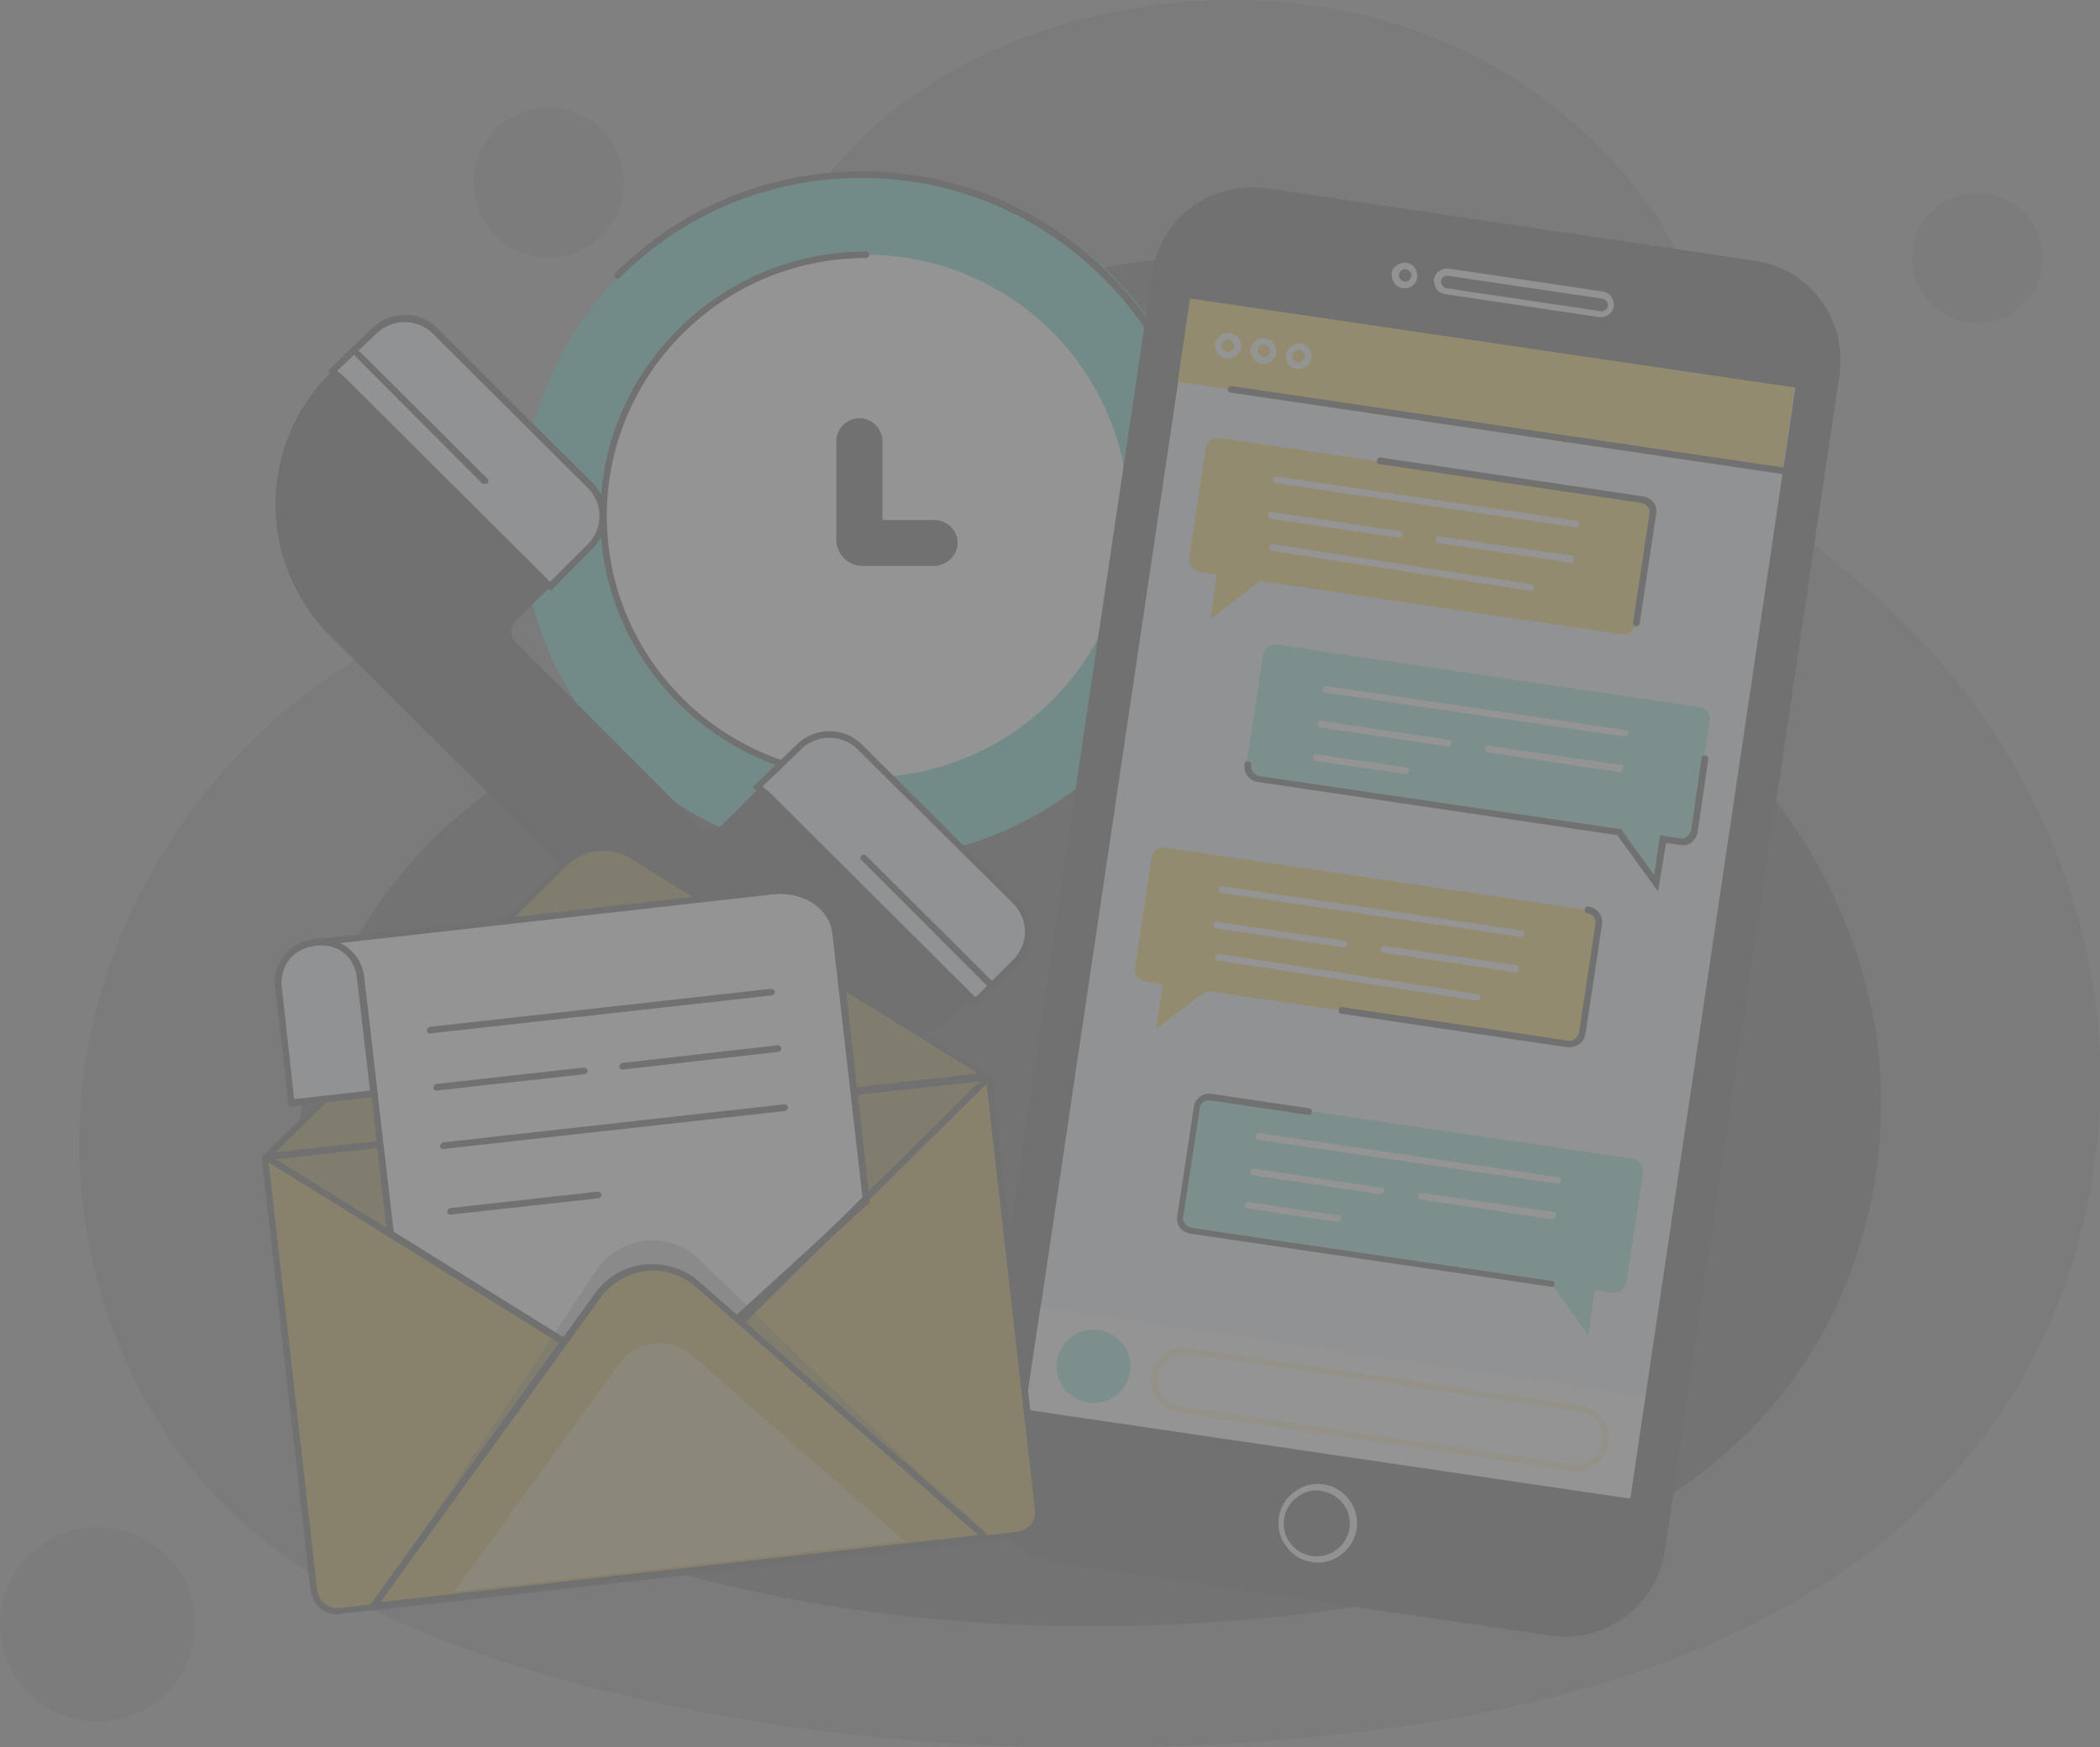 <svg width="262" height="218" viewBox="0 0 262 218" fill="none" xmlns="http://www.w3.org/2000/svg">
<rect x="0" y="0" width="262" height="218" fill="#808080" stroke="none"/>
<g style="mix-blend-mode:hard-light" opacity="0.16" clip-path="url(#clip0)">
<g style="mix-blend-mode:overlay" opacity="0.41">
<path d="M261.918 139.107C262.165 134.847 262.082 130.587 261.589 126.327C259.285 106.419 249.081 87.659 233.94 74.387C228.592 69.635 222.42 65.457 218.882 59.149C212.957 48.663 213.451 36.538 206.128 26.215C198.804 15.811 188.107 7.701 176.011 3.604C140.052 -8.766 89.692 11.387 94.218 54.561C94.218 54.725 94.218 54.971 94.3 55.217C94.876 64.146 87.882 71.683 78.83 71.929C45.669 72.748 17.116 98.145 11.026 130.423C7.077 151.15 13.495 173.925 28.8 188.589C40.156 199.567 55.461 205.547 70.684 209.725C101.295 218 133.551 219.72 165.067 216.607C194.607 213.658 225.794 205.22 244.884 182.527C255.17 170.402 261.013 154.918 261.918 139.107Z" fill="#292C33"/>
</g>
<g style="mix-blend-mode:overlay" opacity="0.88">
<path d="M234.599 141.155C234.763 137.797 234.681 134.438 234.352 131.161C232.541 115.595 224.56 100.849 212.71 90.444C208.514 86.758 203.659 83.399 200.943 78.565C196.335 70.373 196.665 60.87 190.905 52.759C185.144 44.649 176.751 38.259 167.371 34.982C139.229 25.233 99.813 41.126 103.352 74.879C103.352 74.961 103.352 75.207 103.434 75.37C103.928 82.416 98.415 88.314 91.338 88.478C65.335 89.052 42.953 109.041 38.181 134.274C35.136 150.495 40.156 168.354 52.087 179.824C60.974 188.426 72.988 193.095 84.92 196.372C108.865 202.844 134.127 204.237 158.895 201.779C182.018 199.485 206.457 192.849 221.433 175.072C229.332 165.651 233.858 153.526 234.599 141.155Z" fill="#292C33"/>
</g>
<g style="mix-blend-mode:overlay" opacity="0.31">
<path d="M246.695 40.306C251.194 40.306 254.841 36.675 254.841 32.196C254.841 27.717 251.194 24.085 246.695 24.085C242.196 24.085 238.548 27.717 238.548 32.196C238.548 36.675 242.196 40.306 246.695 40.306Z" fill="#292C33"/>
</g>
<g style="mix-blend-mode:overlay" opacity="0.31">
<path d="M68.462 32.114C73.643 32.114 77.843 27.933 77.843 22.775C77.843 17.617 73.643 13.435 68.462 13.435C63.282 13.435 59.082 17.617 59.082 22.775C59.082 27.933 63.282 32.114 68.462 32.114Z" fill="#292C33"/>
</g>
<g style="mix-blend-mode:overlay" opacity="0.31">
<path d="M12.178 214.805C18.904 214.805 24.357 209.376 24.357 202.68C24.357 195.984 18.904 190.555 12.178 190.555C5.452 190.555 0 195.984 0 202.68C0 209.376 5.452 214.805 12.178 214.805Z" fill="#292C33"/>
</g>
<path d="M108.042 107.239C131.81 107.239 151.078 88.056 151.078 64.393C151.078 40.729 131.81 21.546 108.042 21.546C84.274 21.546 65.006 40.729 65.006 64.393C65.006 88.056 84.274 107.239 108.042 107.239Z" fill="#2EC6B0"/>
<path d="M137.912 95.278C137.83 95.278 137.665 95.278 137.583 95.196C137.418 95.032 137.418 94.786 137.583 94.623C145.647 86.594 150.09 75.944 150.09 64.638C150.09 53.333 145.647 42.601 137.583 34.654C129.519 26.625 118.822 22.202 107.466 22.202C96.111 22.202 85.331 26.625 77.349 34.654C77.185 34.818 76.938 34.818 76.773 34.654C76.609 34.49 76.609 34.244 76.773 34.081C85.002 25.888 95.864 21.382 107.548 21.382C119.151 21.382 130.095 25.888 138.324 34.081C146.552 42.273 151.078 53.087 151.078 64.72C151.078 76.353 146.552 87.167 138.324 95.36C138.159 95.196 137.994 95.278 137.912 95.278Z" fill="#222220"/>
<path d="M108.042 96.998C126.129 96.998 140.792 82.4 140.792 64.392C140.792 46.385 126.129 31.787 108.042 31.787C89.955 31.787 75.292 46.385 75.292 64.392C75.292 82.4 89.955 96.998 108.042 96.998Z" fill="white"/>
<path d="M108.042 97.408C89.775 97.408 74.881 82.579 74.881 64.392C74.881 46.205 89.775 31.377 108.042 31.377C108.289 31.377 108.454 31.541 108.454 31.787C108.454 32.032 108.289 32.196 108.042 32.196C90.186 32.196 75.704 46.615 75.704 64.392C75.704 82.17 90.186 96.588 108.042 96.588C108.289 96.588 108.454 96.752 108.454 96.998C108.454 97.244 108.207 97.408 108.042 97.408Z" fill="#222220"/>
<path d="M116.518 70.619H107.631C105.82 70.619 104.339 69.144 104.339 67.342V55.053C104.339 53.497 105.656 52.186 107.219 52.186C108.783 52.186 110.099 53.497 110.099 55.053V64.884H116.6C118.163 64.884 119.48 66.195 119.48 67.752C119.48 69.308 118.081 70.619 116.518 70.619Z" fill="#222220"/>
<path d="M41.143 79.302L87.553 125.508C96.604 134.519 111.334 134.519 120.385 125.508L125.898 120.019C127.955 117.971 127.955 114.53 125.898 112.482L106.972 93.639C104.915 91.591 101.459 91.591 99.402 93.639L89.939 103.06C89.198 103.798 87.964 103.798 87.224 103.06L64.348 80.122C63.607 79.384 63.607 78.237 64.348 77.5L73.646 68.243C75.704 66.195 75.704 62.754 73.646 60.706L54.227 41.29C52.17 39.242 48.796 39.242 46.739 41.208L41.472 46.287C32.092 55.299 32.009 70.127 41.143 79.302Z" fill="#222220"/>
<path d="M42.624 47.188L68.709 73.158L69.614 72.257L73.729 68.161C75.786 66.113 75.786 62.672 73.729 60.624L54.227 41.29C52.17 39.242 48.796 39.242 46.739 41.208L41.472 46.287L42.624 47.188Z" fill="#ECF1F7"/>
<path d="M68.709 73.731L42.377 47.516L40.896 46.287L46.492 40.88C48.714 38.75 52.334 38.75 54.556 40.962L73.975 60.296C76.197 62.508 76.197 66.195 73.975 68.406L68.709 73.731ZM42.048 46.287L42.871 46.942L68.627 72.585L73.317 67.915C74.222 67.014 74.798 65.785 74.798 64.392C74.798 63.081 74.305 61.852 73.317 60.869L53.98 41.617C52.087 39.733 48.96 39.733 47.068 41.535L42.048 46.287Z" fill="#222220"/>
<path d="M95.617 99.128L121.702 125.098L122.607 124.197L126.721 120.101C128.778 118.053 128.778 114.612 126.721 112.564L107.302 93.23C105.244 91.181 101.871 91.181 99.814 93.148L94.547 98.227L95.617 99.128Z" fill="#ECF1F7"/>
<path d="M121.702 125.671L95.37 99.456L93.889 98.227L99.484 92.82C101.706 90.69 105.327 90.69 107.548 92.902L126.968 112.236C128.038 113.301 128.696 114.775 128.696 116.332C128.696 117.889 128.12 119.281 126.968 120.428L121.702 125.671ZM95.123 98.145L95.946 98.8L121.702 124.443L126.392 119.773C127.297 118.872 127.873 117.643 127.873 116.25C127.873 114.939 127.379 113.71 126.392 112.727L106.972 93.475C105.08 91.591 101.953 91.591 100.06 93.393L95.123 98.145Z" fill="#222220"/>
<path d="M44.599 44.157L60.48 59.968L44.599 44.157Z" fill="#ECF1F7"/>
<path d="M60.48 60.378C60.398 60.378 60.234 60.378 60.151 60.296L44.352 44.484C44.188 44.321 44.188 44.075 44.352 43.911C44.517 43.747 44.764 43.747 44.928 43.911L60.81 59.722C60.974 59.886 60.974 60.132 60.81 60.296C60.727 60.378 60.563 60.378 60.48 60.378Z" fill="#222220"/>
<path d="M107.795 107.075L123.677 122.886L107.795 107.075Z" fill="#ECF1F7"/>
<path d="M123.676 123.296C123.594 123.296 123.43 123.296 123.347 123.214L107.466 107.32C107.302 107.157 107.302 106.911 107.466 106.747C107.631 106.583 107.878 106.583 108.042 106.747L123.923 122.558C124.088 122.722 124.088 122.968 123.923 123.132C123.841 123.214 123.759 123.296 123.676 123.296Z" fill="#222220"/>
<path d="M193.373 204.073L132.563 195.143C125.651 194.16 120.961 187.77 121.948 180.889L143.754 34.081C144.742 27.199 151.16 22.529 158.072 23.512L218.882 32.524C225.794 33.507 230.484 39.897 229.497 46.779L207.691 193.587C206.621 200.387 200.203 205.138 193.373 204.073Z" fill="#222220"/>
<path d="M148.527 37.306L223.984 48.417L203.397 186.994L127.942 175.883L148.527 37.306Z" fill="#ECF1F7"/>
<path d="M148.473 37.255L223.929 48.365L222.387 58.738L146.931 47.627L148.473 37.255Z" fill="#FAC41A"/>
<path d="M164.408 194.98C164.161 194.98 163.915 194.98 163.668 194.898C162.351 194.734 161.199 193.997 160.459 192.932C159.636 191.867 159.389 190.556 159.553 189.327C159.718 188.016 160.459 186.869 161.528 186.132C162.598 185.313 163.915 184.985 165.149 185.231C166.465 185.395 167.617 186.132 168.358 187.197C169.181 188.262 169.428 189.573 169.263 190.802C168.852 193.177 166.795 194.98 164.408 194.98ZM164.326 185.968C163.421 185.968 162.598 186.214 161.857 186.787C160.952 187.443 160.376 188.426 160.212 189.491C160.047 190.556 160.294 191.621 160.952 192.522C161.611 193.423 162.598 193.997 163.668 194.16C165.889 194.488 168.029 192.932 168.358 190.72C168.523 189.655 168.276 188.59 167.617 187.688C166.959 186.787 165.972 186.214 164.902 186.05C164.737 185.968 164.573 185.968 164.326 185.968ZM175.27 35.965H175.023C174.612 35.883 174.2 35.719 173.954 35.31C173.707 34.982 173.624 34.572 173.624 34.163C173.624 33.753 173.871 33.343 174.283 33.098C174.612 32.852 175.023 32.77 175.435 32.77C175.846 32.852 176.258 33.016 176.504 33.425C176.751 33.753 176.834 34.163 176.834 34.572C176.751 35.392 176.093 35.965 175.27 35.965ZM175.27 33.589C175.106 33.589 174.941 33.671 174.859 33.753C174.694 33.835 174.612 34.081 174.53 34.245C174.53 34.408 174.53 34.654 174.694 34.818C174.776 34.982 175.023 35.064 175.188 35.146C175.352 35.146 175.599 35.146 175.764 34.982C175.928 34.9 176.011 34.654 176.093 34.49C176.093 34.327 176.093 34.081 175.928 33.917C175.846 33.753 175.599 33.671 175.435 33.589H175.27ZM199.791 39.57H199.545L180.29 36.702C179.878 36.62 179.467 36.457 179.22 36.047C178.973 35.719 178.891 35.31 178.891 34.9C178.973 34.49 179.138 34.081 179.549 33.835C179.878 33.589 180.29 33.507 180.701 33.507L199.956 36.375C200.367 36.457 200.779 36.62 201.026 37.03C201.273 37.358 201.355 37.767 201.355 38.177C201.273 38.587 201.108 38.996 200.697 39.242C200.45 39.488 200.121 39.57 199.791 39.57ZM180.536 34.408C180.125 34.408 179.878 34.654 179.796 35.064C179.796 35.228 179.796 35.474 179.96 35.637C180.043 35.801 180.29 35.883 180.454 35.965L199.709 38.832C200.121 38.914 200.532 38.587 200.614 38.177C200.614 38.013 200.614 37.767 200.45 37.603C200.367 37.44 200.121 37.358 199.956 37.276L180.619 34.408H180.536Z" fill="#ECF1F7"/>
<path d="M203.741 144.596L151.078 136.813C150.255 136.65 149.432 137.305 149.268 138.124L147.21 151.724C147.046 152.543 147.704 153.362 148.527 153.526L193.538 160.162L198.146 166.552L198.969 160.981L201.108 161.309C201.931 161.473 202.754 160.817 202.918 159.998L204.976 146.398C205.14 145.497 204.564 144.76 203.741 144.596Z" fill="#67DCCB"/>
<path d="M193.62 160.571C193.538 160.571 193.538 160.571 193.62 160.571L148.527 153.936C148.033 153.854 147.54 153.608 147.21 153.198C146.881 152.789 146.799 152.215 146.881 151.724L148.938 138.124C149.103 137.059 150.09 136.322 151.16 136.486L163.339 138.288C163.585 138.288 163.75 138.534 163.668 138.78C163.668 139.025 163.421 139.189 163.174 139.107L150.996 137.305C150.337 137.223 149.761 137.633 149.679 138.288L147.622 151.887C147.54 152.215 147.622 152.461 147.869 152.707C148.033 152.952 148.362 153.116 148.609 153.198L193.62 159.834C193.867 159.834 194.031 160.08 193.949 160.326C193.949 160.408 193.785 160.571 193.62 160.571Z" fill="#222220"/>
<path d="M212.052 88.232L159.389 80.45C158.566 80.286 157.743 80.941 157.579 81.76L155.521 95.36C155.357 96.179 156.015 96.998 156.838 97.162L201.849 103.798L206.457 110.188L207.28 104.617L209.419 104.945C210.242 105.109 211.065 104.453 211.229 103.634L213.286 90.035C213.533 89.133 212.957 88.396 212.052 88.232Z" fill="#67DCCB"/>
<path d="M206.868 111.253L201.766 104.208L156.92 97.572C155.851 97.408 155.11 96.425 155.275 95.36C155.275 95.114 155.521 94.95 155.768 95.032C156.015 95.032 156.18 95.278 156.097 95.524C156.015 95.851 156.097 96.097 156.344 96.343C156.509 96.589 156.838 96.752 157.085 96.834L202.26 103.47L206.374 109.205L207.115 104.208L209.666 104.617C209.995 104.699 210.242 104.617 210.489 104.371C210.736 104.208 210.9 103.88 210.982 103.634L212.299 94.622C212.299 94.377 212.546 94.213 212.793 94.295C213.04 94.295 213.204 94.54 213.122 94.786L211.805 103.798C211.723 104.289 211.476 104.781 211.065 105.109C210.653 105.436 210.077 105.518 209.584 105.436L207.856 105.191L206.868 111.253Z" fill="#222220"/>
<path d="M145.4 105.764L198.063 113.547C198.886 113.711 199.545 114.448 199.38 115.349L197.323 128.949C197.158 129.768 196.418 130.423 195.513 130.259L150.502 123.623L144.248 128.375L145.071 122.804L142.932 122.477C142.109 122.313 141.45 121.575 141.615 120.674L143.672 107.075C143.754 106.256 144.577 105.6 145.4 105.764Z" fill="#FAC41A"/>
<path d="M195.842 130.669H195.513L167.371 126.491C167.124 126.491 166.959 126.245 167.041 126C167.041 125.754 167.288 125.59 167.535 125.672L195.677 129.85C196.006 129.932 196.253 129.85 196.5 129.604C196.747 129.44 196.911 129.113 196.994 128.867L199.051 115.268C199.133 114.612 198.722 114.039 198.063 113.957C197.817 113.957 197.652 113.711 197.734 113.465C197.734 113.219 197.981 113.056 198.228 113.138C199.298 113.301 200.038 114.284 199.874 115.349L197.817 128.949C197.734 129.44 197.487 129.932 197.076 130.26C196.665 130.505 196.253 130.669 195.842 130.669Z" fill="#222220"/>
<path d="M129.809 163.103L205.265 174.214L203.375 186.937L127.919 175.827L129.809 163.103Z" fill="white"/>
<path d="M136.431 175.072C138.976 175.072 141.039 173.018 141.039 170.484C141.039 167.95 138.976 165.896 136.431 165.896C133.886 165.896 131.823 167.95 131.823 170.484C131.823 173.018 133.886 175.072 136.431 175.072Z" fill="#67DCCB"/>
<path opacity="0.33" d="M196.582 183.592C196.418 183.592 196.171 183.592 196.006 183.51L147.046 176.301C145.976 176.137 144.989 175.564 144.33 174.663C143.672 173.761 143.425 172.696 143.59 171.631C143.919 169.419 145.976 167.863 148.28 168.191L197.241 175.4C199.462 175.728 201.026 177.776 200.697 179.988C200.367 182.118 198.639 183.592 196.582 183.592ZM196.171 182.691C197.981 182.937 199.627 181.708 199.874 179.906C200.038 179.005 199.791 178.185 199.298 177.448C198.804 176.711 197.981 176.301 197.158 176.137L148.198 168.928C146.388 168.682 144.742 169.911 144.495 171.713C144.33 172.614 144.577 173.434 145.071 174.171C145.565 174.908 146.388 175.318 147.21 175.482L196.171 182.691Z" fill="#FAC41A"/>
<path d="M153.217 44.731H152.97C152.065 44.567 151.489 43.748 151.572 42.928C151.654 42.519 151.901 42.109 152.23 41.863C152.559 41.618 152.97 41.536 153.464 41.536C154.369 41.7 154.945 42.519 154.863 43.338C154.698 44.157 153.958 44.731 153.217 44.731ZM153.217 42.355C153.053 42.355 152.888 42.437 152.724 42.519C152.559 42.683 152.477 42.846 152.394 43.01C152.394 43.256 152.394 43.42 152.559 43.584C152.724 43.748 152.888 43.83 153.053 43.911C153.464 43.993 153.876 43.666 153.958 43.256C153.958 43.01 153.958 42.846 153.793 42.683C153.629 42.519 153.464 42.437 153.3 42.355H153.217ZM157.661 45.386H157.414C156.509 45.222 155.933 44.403 156.015 43.584C156.18 42.683 157.003 42.109 157.825 42.191C158.237 42.273 158.648 42.437 158.895 42.846C159.142 43.174 159.224 43.584 159.224 44.075C159.142 44.485 158.895 44.895 158.566 45.14C158.319 45.304 157.99 45.386 157.661 45.386ZM157.661 43.01C157.249 43.01 156.92 43.256 156.92 43.666C156.92 43.911 156.92 44.075 157.085 44.239C157.249 44.403 157.414 44.485 157.579 44.567C157.825 44.567 157.99 44.567 158.155 44.403C158.319 44.239 158.401 44.075 158.484 43.911C158.484 43.666 158.484 43.502 158.319 43.338C158.155 43.174 157.99 43.092 157.825 43.01H157.661ZM162.022 46.041H161.775C160.87 45.878 160.294 45.058 160.459 44.239C160.623 43.338 161.446 42.764 162.269 42.846C163.174 43.01 163.75 43.83 163.668 44.649C163.503 45.468 162.763 46.041 162.022 46.041ZM162.022 43.666C161.857 43.666 161.693 43.748 161.528 43.83C161.364 43.993 161.281 44.157 161.199 44.321C161.199 44.567 161.199 44.731 161.364 44.895C161.528 45.058 161.693 45.14 161.857 45.222C162.269 45.304 162.68 44.977 162.763 44.567C162.845 44.157 162.516 43.748 162.104 43.666H162.022Z" fill="white"/>
<path d="M223.49 59.313C223.49 59.313 223.408 59.313 223.49 59.313L153.546 48.991C153.3 48.991 153.135 48.745 153.217 48.499C153.217 48.254 153.464 48.09 153.711 48.172L223.572 58.494C223.819 58.494 223.984 58.74 223.901 58.986C223.819 59.231 223.655 59.313 223.49 59.313Z" fill="#222220"/>
<path d="M194.361 147.709C194.278 147.709 194.278 147.709 194.361 147.709L157.003 142.22C156.756 142.22 156.591 141.975 156.673 141.729C156.673 141.483 156.92 141.319 157.167 141.401L194.443 146.89C194.69 146.89 194.854 147.136 194.772 147.382C194.69 147.545 194.525 147.709 194.361 147.709ZM172.226 149.02L156.344 146.644C156.097 146.644 155.933 146.399 156.015 146.153C156.015 145.907 156.262 145.743 156.509 145.825L172.39 148.201C172.637 148.201 172.802 148.447 172.719 148.692C172.637 148.856 172.472 149.02 172.226 149.02ZM166.877 152.461L155.686 150.822C155.439 150.822 155.275 150.577 155.357 150.331C155.357 150.085 155.604 149.921 155.851 150.003L166.959 151.642C167.206 151.642 167.371 151.887 167.288 152.133C167.288 152.297 167.124 152.461 166.877 152.461ZM193.702 152.133C193.702 152.133 193.62 152.133 193.702 152.133L177.245 149.676C176.998 149.676 176.834 149.43 176.916 149.184C176.916 148.938 177.163 148.774 177.41 148.856L193.785 151.232C194.031 151.232 194.196 151.478 194.114 151.724C194.031 152.051 193.867 152.133 193.702 152.133Z" fill="white"/>
<path d="M189.752 116.906L152.394 111.417C152.148 111.417 151.983 111.171 152.065 110.925C152.065 110.679 152.312 110.516 152.559 110.597L189.835 116.086C190.082 116.086 190.246 116.332 190.164 116.578C190.164 116.742 189.999 116.906 189.752 116.906ZM167.7 118.216L151.736 115.841C151.489 115.841 151.325 115.595 151.407 115.349C151.407 115.103 151.654 114.939 151.901 115.021L167.782 117.397C168.029 117.397 168.193 117.643 168.111 117.889C168.111 118.053 167.947 118.216 167.7 118.216ZM184.239 124.852C184.157 124.852 184.157 124.852 184.239 124.852L151.983 119.855C151.736 119.855 151.572 119.609 151.654 119.363C151.654 119.118 151.901 118.954 152.148 119.036L184.322 124.033C184.568 124.033 184.733 124.279 184.651 124.525C184.568 124.688 184.404 124.852 184.239 124.852ZM189.094 121.33L172.637 118.872C172.39 118.872 172.225 118.626 172.308 118.38C172.308 118.134 172.555 117.971 172.801 118.053L189.176 120.428C189.423 120.428 189.588 120.674 189.506 120.92C189.506 121.166 189.341 121.33 189.094 121.33Z" fill="white"/>
<path d="M152.148 54.644L204.811 62.426C205.634 62.59 206.292 63.328 206.127 64.229L204.07 77.828C203.906 78.647 203.165 79.303 202.26 79.139L157.249 72.503L150.996 77.255L151.818 71.684L149.679 71.356C148.856 71.192 148.198 70.455 148.362 69.554L150.42 55.954C150.502 55.053 151.325 54.48 152.148 54.644Z" fill="#FAC41A"/>
<path d="M204.153 78.156C203.906 78.156 203.741 77.91 203.741 77.664L205.798 64.065C205.881 63.737 205.798 63.492 205.552 63.246C205.387 63 205.058 62.836 204.811 62.754L172.143 57.921C171.896 57.921 171.732 57.675 171.814 57.429C171.814 57.183 172.061 57.02 172.308 57.101L204.976 61.935C205.469 62.017 205.963 62.263 206.292 62.672C206.621 63.082 206.704 63.655 206.621 64.147L204.564 77.828C204.564 77.992 204.317 78.156 204.153 78.156Z" fill="#222220"/>
<path d="M196.582 65.785C196.5 65.785 196.5 65.785 196.582 65.785L159.224 60.297C158.977 60.297 158.813 60.051 158.895 59.805C158.895 59.559 159.142 59.395 159.389 59.477L196.665 64.966C196.911 64.966 197.076 65.212 196.994 65.458C196.911 65.622 196.747 65.785 196.582 65.785ZM174.447 67.096L158.566 64.721C158.319 64.721 158.155 64.475 158.237 64.229C158.237 63.983 158.484 63.819 158.731 63.901L174.612 66.277C174.859 66.277 175.023 66.523 174.941 66.769C174.859 66.933 174.694 67.096 174.447 67.096ZM190.987 73.732C190.905 73.732 190.905 73.732 190.987 73.732L158.731 68.735C158.484 68.735 158.319 68.489 158.401 68.243C158.401 67.998 158.648 67.834 158.895 67.916L191.069 72.913C191.316 72.913 191.481 73.159 191.398 73.404C191.316 73.568 191.151 73.732 190.987 73.732ZM195.924 70.209C195.842 70.209 195.842 70.209 195.924 70.209L179.467 67.752C179.22 67.752 179.055 67.506 179.138 67.26C179.138 67.014 179.384 66.85 179.631 66.933L196.006 69.308C196.253 69.308 196.418 69.554 196.335 69.8C196.253 70.046 196.089 70.209 195.924 70.209Z" fill="white"/>
<path d="M202.754 91.919C202.754 91.919 202.671 91.919 202.754 91.919L165.396 86.43C165.149 86.43 164.984 86.185 165.067 85.939C165.067 85.693 165.313 85.529 165.56 85.611L202.836 91.1C203.083 91.1 203.247 91.346 203.165 91.592C203.083 91.755 202.918 91.919 202.754 91.919ZM180.701 93.148C180.619 93.148 180.619 93.148 180.701 93.148L164.737 90.772C164.491 90.772 164.326 90.527 164.408 90.281C164.408 90.035 164.655 89.871 164.902 89.953L180.783 92.329C181.03 92.329 181.195 92.575 181.112 92.82C181.03 92.984 180.866 93.148 180.701 93.148ZM175.352 96.589C175.27 96.589 175.27 96.589 175.352 96.589L164.161 94.951C163.915 94.951 163.75 94.705 163.832 94.459C163.832 94.213 164.079 94.049 164.326 94.131L175.435 95.77C175.682 95.77 175.846 96.016 175.764 96.261C175.682 96.425 175.517 96.589 175.352 96.589ZM202.095 96.343C202.095 96.343 202.013 96.343 202.095 96.343L185.638 93.885C185.391 93.885 185.227 93.64 185.309 93.394C185.309 93.148 185.556 92.984 185.803 93.066L202.178 95.442C202.425 95.442 202.589 95.688 202.507 95.934C202.425 96.179 202.26 96.343 202.095 96.343Z" fill="white"/>
<path d="M126.886 191.538L42.46 200.96C40.814 201.123 39.333 199.976 39.168 198.338L33.079 144.432C33.079 144.35 33.161 144.268 33.244 144.268L123.265 134.191C123.347 134.191 123.43 134.273 123.43 134.355L129.519 188.261C129.683 189.9 128.531 191.292 126.886 191.538Z" fill="#B48A04"/>
<path d="M42.131 201.451C40.403 201.451 39.004 200.222 38.757 198.502L32.668 144.596C32.668 144.268 32.832 144.022 33.161 143.94L123.183 133.864C123.512 133.864 123.759 134.028 123.841 134.355L129.93 188.261C130.013 189.163 129.766 189.982 129.19 190.719C128.614 191.374 127.873 191.866 126.968 191.948L42.46 201.369C42.377 201.369 42.213 201.451 42.131 201.451ZM33.491 144.76L39.58 198.42C39.744 199.813 40.979 200.796 42.377 200.632L126.886 191.129L126.968 191.538L126.886 191.129C127.544 191.047 128.12 190.719 128.614 190.228C129.025 189.736 129.19 189.081 129.107 188.343L123.018 134.683L33.491 144.76Z" fill="#222220"/>
<path opacity="0.29" d="M122.936 191.538L46.574 201.042C44.928 201.205 70.273 168.927 70.026 167.289L33.079 144.514C33.079 144.432 33.161 144.35 33.244 144.35L123.265 134.273C123.347 134.273 123.43 134.355 123.43 134.437L92.654 164.749C92.819 166.306 124.582 191.293 122.936 191.538Z" fill="#222220"/>
<path d="M33.244 144.35L70.437 107.73C72.659 105.518 76.115 105.108 78.748 106.747L123.018 134.11C123.101 134.192 123.101 134.273 123.018 134.273L33.079 144.35" fill="#B48A04"/>
<path d="M33.08 144.76L32.998 144.186L32.915 144.104L32.998 144.022L70.109 107.484C72.495 105.19 76.116 104.699 78.913 106.501L123.184 133.864C123.348 133.946 123.43 134.192 123.43 134.437C123.348 134.683 123.184 134.765 123.019 134.847L33.08 144.76ZM75.211 106.173C73.565 106.173 72.001 106.829 70.767 107.976L34.397 143.777L122.032 133.946L78.584 107.075C77.515 106.419 76.363 106.173 75.211 106.173Z" fill="#222220"/>
<path opacity="0.29" d="M33.244 144.35L70.437 107.73C72.659 105.518 76.115 105.108 78.748 106.747L123.018 134.11C123.101 134.192 123.101 134.273 123.018 134.273L33.079 144.35" fill="#222220"/>
<path d="M74.552 161.636L46.574 200.386L122.936 191.784L86.977 160.161C83.274 156.884 77.514 157.54 74.552 161.636Z" fill="#B48A04"/>
<path d="M45.751 200.878L74.222 161.39L74.552 161.636L74.222 161.39C75.704 159.342 77.925 158.031 80.394 157.786C82.862 157.54 85.413 158.277 87.224 159.916L123.841 192.112L45.751 200.878ZM81.464 158.523C81.134 158.523 80.888 158.523 80.558 158.605C78.337 158.851 76.279 160.079 74.963 161.882L47.479 199.894L122.031 191.538L86.812 160.571C85.249 159.26 83.356 158.523 81.464 158.523Z" fill="#222220"/>
<path d="M37.77 117.807L96.604 111.171C100.472 110.761 103.928 113.055 104.257 116.414L108.042 149.839L91.667 164.831L70.026 167.289L48.631 154.017L44.928 121.657L37.77 117.807Z" fill="white"/>
<path d="M69.944 167.698L48.302 154.181L44.681 121.821L39.086 117.233L96.604 110.761C98.579 110.515 100.472 111.007 102.035 112.072C103.599 113.137 104.504 114.693 104.751 116.414L108.536 150.003L91.914 165.24L69.944 167.698ZM49.125 153.689L70.19 166.797L91.502 164.421L107.631 149.675L103.845 116.496C103.681 115.021 102.858 113.71 101.459 112.727C100.06 111.826 98.332 111.416 96.604 111.58L39.086 118.052L45.34 121.329L49.125 153.689Z" fill="#222220"/>
<path opacity="0.29" d="M74.552 158.277L46.574 200.386L122.936 191.784L86.977 156.884C83.274 153.607 77.514 154.181 74.552 158.277Z" fill="#222220"/>
<path d="M74.552 161.636L46.574 200.386L122.936 191.784L86.977 160.161C83.274 156.884 77.514 157.54 74.552 161.636Z" fill="#B48A04"/>
<path d="M45.751 200.878L74.222 161.39L74.552 161.636L74.222 161.39C75.704 159.342 77.925 158.031 80.394 157.786C82.862 157.54 85.413 158.277 87.224 159.916L123.841 192.112L45.751 200.878ZM81.464 158.523C81.134 158.523 80.888 158.523 80.558 158.605C78.337 158.851 76.279 160.079 74.963 161.882L47.479 199.894L122.031 191.538L86.812 160.571C85.249 159.26 83.356 158.523 81.464 158.523Z" fill="#222220"/>
<path opacity="0.35" d="M77.267 170.156L56.695 198.584L112.815 192.276L86.401 169.173C83.685 166.716 79.406 167.207 77.267 170.156Z" fill="#ECF1F7"/>
<path d="M33.244 144.432L70.108 167.289L33.244 144.432Z" fill="#B48A04"/>
<path d="M33.458 144.041L70.261 166.876L69.826 167.572L33.022 144.737L33.458 144.041Z" fill="#222220"/>
<path d="M123.43 134.273L92.654 164.749L123.43 134.273Z" fill="#B48A04"/>
<path d="M123.161 134.013L123.741 134.595L92.969 165.019L92.389 164.437L123.161 134.013Z" fill="#222220"/>
<path d="M46.656 136.486L36.453 137.632L34.807 123.05C34.478 120.347 36.453 117.889 39.168 117.643L39.662 117.561C42.377 117.233 44.846 119.2 45.093 121.903L46.656 136.486Z" fill="#ECF1F7"/>
<path d="M36.041 138.124L34.313 123.132C34.149 121.739 34.56 120.347 35.465 119.2C36.371 118.053 37.605 117.397 39.004 117.233L39.498 117.152C40.896 116.988 42.295 117.397 43.447 118.298C44.599 119.2 45.258 120.429 45.422 121.821L47.15 136.813L36.041 138.124ZM40.156 117.971H39.662L39.168 118.053C37.934 118.217 36.864 118.79 36.124 119.691C35.383 120.592 35.054 121.821 35.136 122.968L36.7 137.141L46.163 136.076L44.517 121.903C44.352 120.674 43.776 119.609 42.871 118.872C42.131 118.299 41.143 117.971 40.156 117.971Z" fill="#222220"/>
<path d="M53.651 128.948C53.404 128.948 53.239 128.784 53.239 128.621C53.239 128.375 53.404 128.211 53.569 128.129L96.193 123.377C96.44 123.377 96.604 123.541 96.687 123.705C96.687 123.951 96.522 124.115 96.357 124.197L53.651 128.948ZM55.297 143.367C55.05 143.367 54.885 143.203 54.885 143.039C54.885 142.793 55.05 142.63 55.214 142.548L97.839 137.796C98.085 137.796 98.25 137.96 98.332 138.124C98.332 138.37 98.168 138.533 98.003 138.615L55.297 143.367ZM54.474 136.076C54.227 136.076 54.062 135.912 54.062 135.748C54.062 135.502 54.227 135.338 54.391 135.256L72.823 133.208C73.07 133.208 73.235 133.372 73.317 133.536C73.317 133.782 73.153 133.946 72.988 134.028L54.474 136.076ZM77.678 133.454C77.431 133.454 77.267 133.29 77.267 133.126C77.267 132.881 77.431 132.717 77.596 132.635L97.016 130.423C97.263 130.423 97.427 130.587 97.509 130.751C97.509 130.996 97.345 131.16 97.18 131.242L77.678 133.454C77.761 133.454 77.761 133.454 77.678 133.454ZM56.202 151.559C55.955 151.559 55.79 151.395 55.79 151.232C55.79 150.986 55.955 150.822 56.119 150.74L74.552 148.692C74.798 148.692 74.963 148.856 75.045 149.02C75.045 149.265 74.881 149.429 74.716 149.511L56.202 151.559C56.284 151.559 56.202 151.559 56.202 151.559Z" fill="#222220"/>
</g>
<defs>
<clipPath id="clip0">
<rect width="262" height="218" fill="white"/>
</clipPath>
</defs>
</svg>
